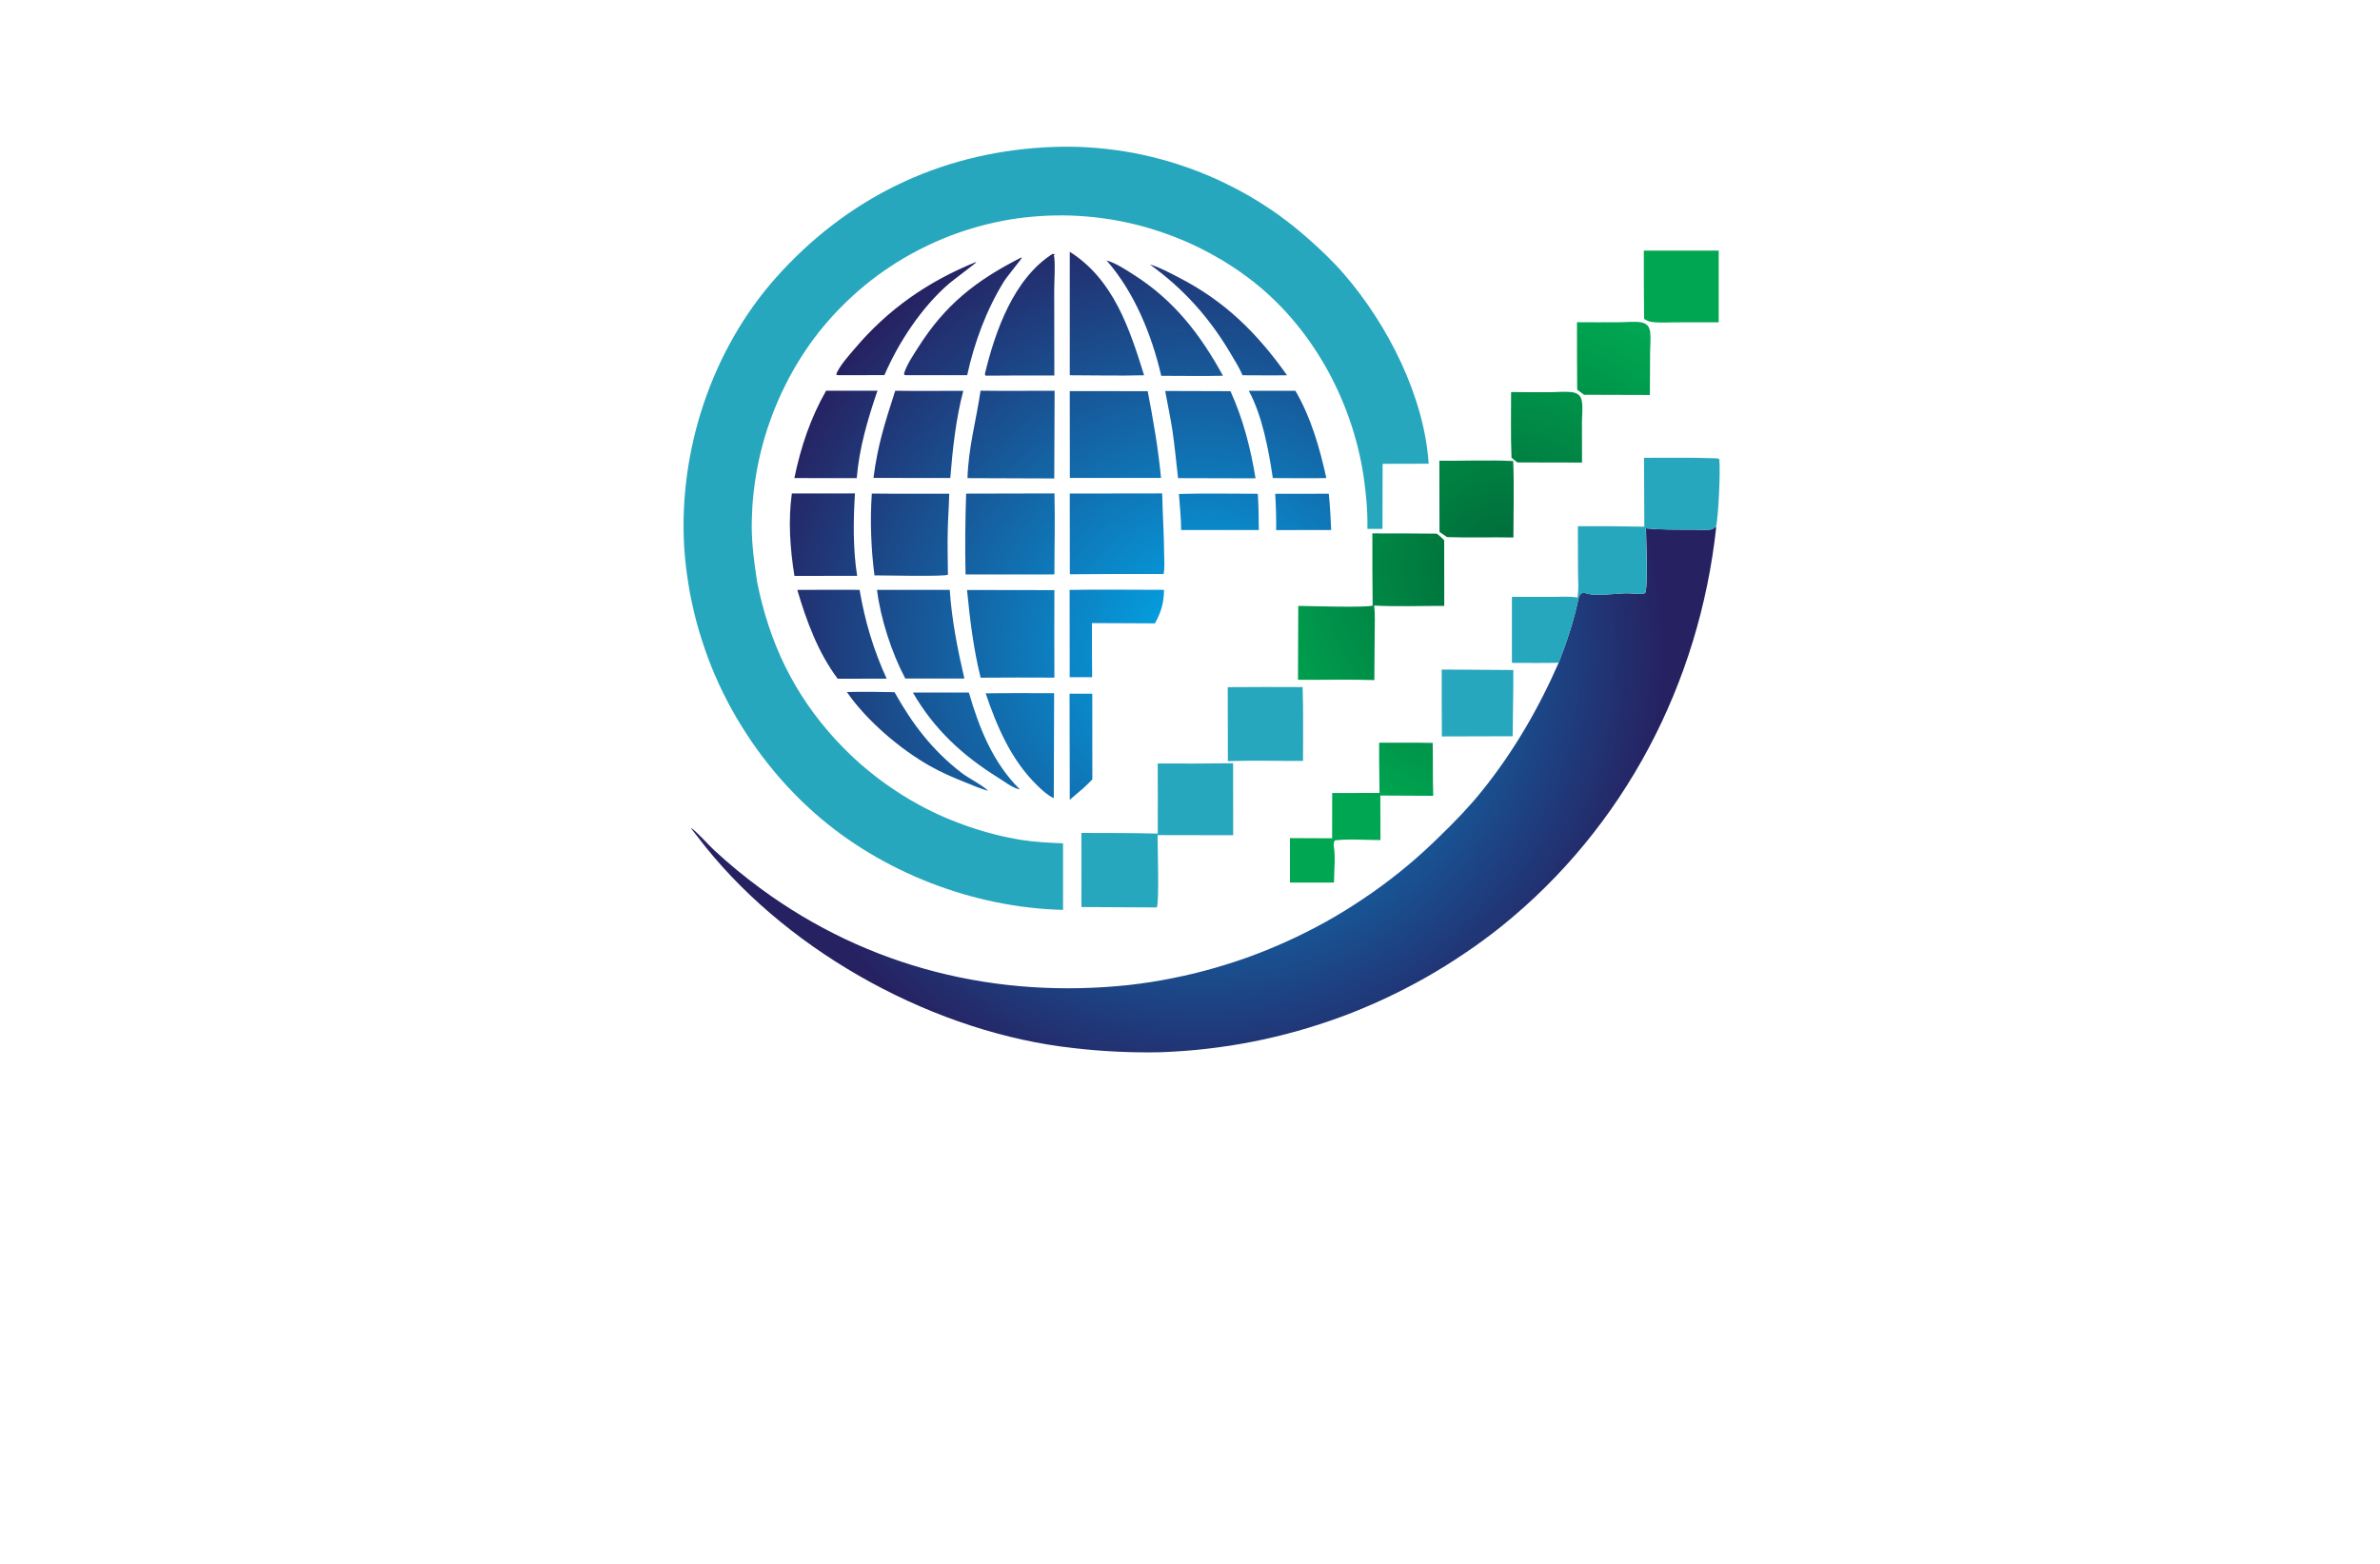 <?xml version="1.0" encoding="utf-8"?>
<!-- Generator: Adobe Illustrator 27.8.1, SVG Export Plug-In . SVG Version: 6.00 Build 0)  -->
<svg version="1.1" xmlns="http://www.w3.org/2000/svg" xmlns:xlink="http://www.w3.org/1999/xlink" x="0px" y="0px"
	 viewBox="0 0 350 230" style="enable-background:new 0 0 350 230;" xml:space="preserve">
<style type="text/css">
	.st0{fill:#00FFEC;}
	.st1{fill:#FFFFA1;}
	.st2{fill:#EFFFC2;}
	.st3{fill:#FFD366;}
	.st4{fill:#CCFF73;}
	.st5{fill:#FFECC5;}
	.st6{fill:#DEFFA4;}
	.st7{fill:#CCFBFF;}
	.st8{fill:#FFF171;}
	.st9{fill:#ADDAD0;}
	.st10{fill:#8DFFE9;}
	.st11{fill:#76DAC8;}
	.st12{fill:#006432;}
	.st13{fill:#0025FF;}
	.st14{fill:#00FF4E;}
	.st15{fill:#00FF85;}
	.st16{fill:#1E0D63;}
	.st17{fill:#FF4848;}
	.st18{fill:#00997C;}
	.st19{fill:#FF00C9;}
	.st20{fill:#00FF5B;}
	.st21{fill:#020044;}
	.st22{fill:#00FFCE;}
	.st23{fill:#00F3FF;}
	.st24{fill:#004437;}
	.st25{fill:#0019FF;}
	.st26{fill:#0031FF;}
	.st27{fill:#00D6AD;}
	.st28{fill:#9FDDFF;}
	.st29{fill:#720021;}
	.st30{fill:#CE7000;}
	.st31{fill:#205104;}
	.st32{fill:#004787;}
	.st33{fill:#FFFFFF;}
	.st34{fill:#EEB0F7;}
	.st35{fill:#004B96;}
	.st36{fill:#701000;}
	.st37{fill-rule:evenodd;clip-rule:evenodd;fill:#FFFF00;}
	.st38{fill-rule:evenodd;clip-rule:evenodd;fill:#68C7FC;}
	.st39{filter:url(#Adobe_OpacityMaskFilter);}
	.st40{fill-rule:evenodd;clip-rule:evenodd;fill:#FFFFFF;}
	
		.st41{mask:url(#earthglobe-b_00000087385483975625957440000004491752639183121025_);fill-rule:evenodd;clip-rule:evenodd;fill:#033D2B;}
	.st42{fill:#00FCFF;}
	.st43{fill:#003EF9;}
	.st44{fill:#001535;}
	.st45{fill:#003A55;}
	.st46{fill-rule:evenodd;clip-rule:evenodd;fill:url(#SVGID_1_);}
	.st47{fill-rule:evenodd;clip-rule:evenodd;fill:url(#SVGID_00000150783347078316576040000007527684123084629906_);}
	.st48{fill-rule:evenodd;clip-rule:evenodd;fill:url(#SVGID_00000047022779374946844210000010051769539434615201_);}
	.st49{fill:#1C5D77;}
	.st50{fill:url(#SVGID_00000104688089056109010820000015623099598493483928_);}
	.st51{fill:url(#SVGID_00000026159653483354681020000003046901014770115988_);}
	.st52{fill:#115A77;}
	.st53{fill:url(#SVGID_00000151502160717677318130000010358404141261957780_);}
	.st54{fill:url(#SVGID_00000063599915381154614990000013834921810170808460_);}
	.st55{fill:url(#SVGID_00000072962904298384740570000000729360242690427293_);}
	.st56{fill:url(#SVGID_00000150808229751097428190000014734059306071481738_);}
	.st57{fill:url(#SVGID_00000106129761625515761090000004190938579835609532_);}
	.st58{fill:#00ADEE;}
	.st59{fill:#003454;}
	.st60{fill:#1C75BC;}
	.st61{fill:#EC1A3D;}
	.st62{fill:#115699;}
	.st63{fill:url(#SVGID_00000051364972898920707770000003302754478770659485_);}
	.st64{fill:#1286BC;}
	.st65{fill:#CE3348;}
	.st66{fill:#15A5CF;}
	.st67{fill:url(#SVGID_00000166643792626325664860000002442847113026888108_);}
	.st68{fill:url(#SVGID_00000000934231595695854870000012729160278041122212_);}
	.st69{fill:url(#SVGID_00000122701873111635248550000013888766048325338555_);}
	.st70{fill:url(#SVGID_00000150807086836385526420000016555410456631766429_);}
	.st71{fill:url(#SVGID_00000096778147326800434760000001967532662914292913_);}
	.st72{fill:#27A7BD;}
	.st73{fill:url(#SVGID_00000003793586576662417210000011655462338722117776_);}
	.st74{fill:#0C3366;}
	.st75{fill:#296616;}
	.st76{fill:url(#SVGID_00000043444011523469966010000014353340643645895834_);}
	.st77{fill:#FEFEFE;}
	.st78{fill:url(#SVGID_00000141427012318906115700000014167937902732767139_);}
	.st79{fill:#1F2F6F;}
	.st80{fill:#E22D9E;}
	.st81{fill:#24B6D6;}
	.st82{fill:#4785DF;}
	.st83{fill:#E5A85F;}
	.st84{fill:#B993D5;}
	.st85{fill:url(#SVGID_00000080202420770879356020000006565953144178300846_);}
	.st86{fill:url(#SVGID_00000136382991420905264540000014671718068088241555_);}
	.st87{fill:#BC201C;}
	.st88{fill:#F58622;}
	.st89{fill:#0093EC;}
	.st90{fill:#EA2B1E;}
	.st91{fill:#0370B7;}
	.st92{fill:#52BEE5;}
	.st93{fill:#0C1D54;}
	.st94{fill:url(#SVGID_00000172415462621012092300000016949492856874350778_);}
	.st95{fill:#021AB0;}
	.st96{fill:url(#SVGID_00000156568067575405056940000001096115396006333860_);}
	.st97{fill:#0B5BA1;}
	.st98{fill:#03BCF6;}
	.st99{fill:#12762D;}
	.st100{fill:#04175E;}
</style>
<g id="Layer_1">
</g>
<g id="Layer_2">
</g>
<g id="Layer_3">
</g>
<g id="Layer_4">
</g>
<g id="Layer_5">
</g>
<g id="Layer_6">
</g>
<g id="Layer_7">
</g>
<g id="Layer_8">
</g>
<g id="Layer_9">
</g>
<g id="Layer_10">
</g>
<g id="Layer_11">
</g>
<g id="Layer_12">
</g>
<g id="Layer_13">
</g>
<g id="_x31_-15">
	<g>
		<radialGradient id="SVGID_1_" cx="221.225" cy="83.327" r="39.708" gradientUnits="userSpaceOnUse">
			<stop  offset="0" style="stop-color:#006838"/>
			<stop  offset="1" style="stop-color:#00A651"/>
		</radialGradient>
		<path style="fill:url(#SVGID_1_);" d="M222.22,57.66c1.95,0.02,3.89,0.03,5.84,0.02c1.03-0.01,2.23-0.14,3.24,0.02
			c0.34,0.06,0.68,0.19,0.93,0.44c0.26,0.26,0.36,0.6,0.41,0.96c0.14,0.95,0,2.03,0,2.99l0.01,5.94l-9.49-0.02
			c-0.32-0.2-0.59-0.46-0.88-0.7C222.15,64.11,222.22,60.87,222.22,57.66z M201.86,89.06l0.2,0c3.41,0.18,6.91,0.04,10.33,0.05
			l-0.01-9.66c-0.34-0.37-0.68-0.66-1.08-0.96c-3.16-0.03-6.32-0.05-9.48-0.04C201.81,81.98,201.82,85.52,201.86,89.06z
			 M231.94,57.31c0.34,0.25,0.68,0.49,1.01,0.75l9.68,0.03l0.03-6.36c0.01-0.93,0.13-1.98,0.01-2.89c-0.05-0.35-0.16-0.73-0.41-0.99
			c-0.25-0.26-0.61-0.39-0.96-0.45c-0.96-0.15-2.1-0.01-3.08-0.01c-2.1,0.01-4.21,0.02-6.31,0C231.92,50.7,231.9,54.01,231.94,57.31
			z M241.78,46.91c0.31,0.17,0.64,0.36,0.99,0.42c1.15,0.18,2.43,0.08,3.59,0.08l6.39-0.01l0-10.54l-11.01,0
			C241.75,40.21,241.73,43.56,241.78,46.91z M190.92,89.11l-0.04,10.87c3.74,0.02,7.49-0.08,11.23,0.04l0.05-6.95
			c0-1.31,0.09-2.71-0.09-4.01l-0.2,0C200.84,89.4,192.64,89.12,190.92,89.11z M211.69,78.23l1.11,0.76
			c3.25,0.12,6.51-0.01,9.76,0.06c0-3.73,0.12-7.51-0.03-11.24c-3.6-0.19-7.25-0.01-10.86-0.05L211.69,78.23z M202.87,116.62
			l-6.96,0.01l-0.01,6.66l-6.2-0.03l0,6.54l6.48,0c0.01-1.66,0.24-3.86-0.05-5.47c0.02-0.27,0.01-0.52,0.19-0.74
			c2.15-0.24,4.51-0.04,6.69-0.04l-0.02-6.55l7.78,0.04c-0.08-2.59-0.03-5.19-0.08-7.78c-2.62-0.06-5.25-0.02-7.87-0.03
			C202.79,111.68,202.85,114.15,202.87,116.62z"/>
		
			<radialGradient id="SVGID_00000016784263144773508580000002948261234720198330_" cx="177.022" cy="95.897" r="67.606" gradientUnits="userSpaceOnUse">
			<stop  offset="0" style="stop-color:#00ADEE"/>
			<stop  offset="1" style="stop-color:#262262"/>
		</radialGradient>
		<path style="fill:url(#SVGID_00000016784263144773508580000002948261234720198330_);" d="M143.47,38.56l0.1,0.02
			c-0.04,0.1-3.48,2.68-3.97,3.1c-4.03,3.46-7.44,8.62-9.54,13.49l-6.89,0.01l-0.19-0.09c0.03-0.12,0.03-0.14,0.08-0.27
			c0.57-1.2,1.77-2.53,2.64-3.55C130.58,45.49,136.47,41.39,143.47,38.56z M135.02,51.1c-0.73,1.15-1.65,2.5-2.07,3.8l0.03,0.22
			l0.17,0.06l9.08,0c1.06-4.81,2.8-9.56,5.4-13.77c0.4-0.65,2.61-3.36,2.65-3.5l-0.12-0.03C143.53,41.26,139.03,44.77,135.02,51.1z
			 M116.82,70.31l7.89,0.01l1.28,0c0.37-4.48,1.61-8.63,3.05-12.86l-7.56,0.01C119.17,61.54,117.76,65.75,116.82,70.31z
			 M116.83,84.7l9.22-0.01c-0.62-3.94-0.57-8.15-0.32-12.12l-9.28,0.01C115.89,76.58,116.19,80.72,116.83,84.7z M144.83,55.01
			l0.09,0.22l0.14,0.02c3.33-0.03,6.66-0.04,9.99-0.02l-0.02-12.56c0-1.19,0.2-4.14-0.05-5.17l0.24-0.13l-0.35,0.01l-0.01-0.09
			C149.09,40.93,146.37,48.63,144.83,55.01z M128.11,78.61c0.07,2.01,0.23,4.02,0.49,6.01c1.52,0,10.05,0.2,10.8-0.09
			c-0.02-2.24-0.08-4.48-0.02-6.71c0.04-1.74,0.18-3.47,0.21-5.21c-3.79-0.01-7.59,0.03-11.38-0.02
			C128.07,74.59,128.04,76.6,128.11,78.61z M128.45,70.29l10.02,0.01l1.28,0c0.34-4.24,0.82-8.7,1.91-12.82
			c-3.34,0-6.68,0.04-10.01-0.01C130.13,62.21,129.1,65.32,128.45,70.29z M142.28,70.32l10.97,0.04l1.79,0.01l0.05-12.9
			c-3.63,0-7.26,0.04-10.89-0.01C143.56,61.85,142.41,65.8,142.28,70.32z M141.99,84.49l13.07-0.01c0-3.96,0.11-7.95,0.01-11.91
			l-12.99,0.03C141.94,76.57,141.91,80.53,141.99,84.49z M187.53,72.62c2.63,0.01,5.25,0.01,7.88-0.01
			c0.18,1.78,0.28,3.55,0.35,5.34l-8.09,0.01C187.69,76.17,187.64,74.39,187.53,72.62z M157.32,117.62
			c0.67-0.56,1.33-1.12,1.98-1.69c0.45-0.43,0.92-0.85,1.34-1.31l-0.01-12.6l-3.34,0L157.32,117.62z M173.7,77.95l11.42,0
			c-0.01-1.78-0.03-3.55-0.15-5.33c-3.86,0.01-7.75-0.09-11.6,0.03C173.5,74.41,173.69,76.19,173.7,77.95z M136.75,112.65
			c1.69,0.96,3.45,1.71,5.25,2.43c1.08,0.44,2.2,0.92,3.32,1.23c-0.02-0.02-0.05-0.04-0.07-0.07c-1.14-1.02-2.65-1.66-3.87-2.6
			c-4.26-3.28-7.22-7.17-9.83-11.84c-2.33-0.04-4.68-0.09-7.01-0.02C127.45,105.98,132.32,110.14,136.75,112.65z M180.89,51.85
			c0.64,1.07,1.34,2.19,1.84,3.34c2.18,0,4.36,0.04,6.54,0c-4.42-6.22-9.13-10.91-16-14.42c-1.31-0.67-2.75-1.47-4.17-1.87
			C173.99,42.41,177.81,46.67,180.89,51.85z M146.8,114.38c0.85,0.53,1.99,1.41,2.95,1.67c0.08,0.02,0.15,0.04,0.23,0.05
			c-3.96-3.92-5.97-8.99-7.5-14.25l-8.23,0.01C137.37,107.26,141.56,111.12,146.8,114.38z M157.31,99.6l3.3,0
			c-0.01-2.65-0.05-5.31-0.03-7.96l2.73,0.01l6.54,0.03c0.91-1.68,1.31-3.01,1.33-4.93c-4.62,0-9.26-0.07-13.88,0.01L157.31,99.6z
			 M187.18,70.31c2.62,0,5.25,0.05,7.87,0c-0.98-4.44-2.24-8.87-4.55-12.84l-6.86,0C185.62,61.05,186.58,66.27,187.18,70.31z
			 M152.56,115.54c0.66,0.64,1.49,1.42,2.33,1.81c0.03,0.01,0.05,0.02,0.08,0.03l0.05-15.43c-3.35,0-6.72-0.03-10.07,0.02
			C146.62,106.92,148.75,111.85,152.56,115.54z M170.77,55.27c3.02,0,6.06,0.06,9.08-0.01c-3.33-6.07-7.17-11.06-13.09-14.83
			c-1.17-0.75-2.59-1.69-3.93-2.1c-0.03-0.01-0.06-0.02-0.09-0.02C166.84,43.01,169.37,49.23,170.77,55.27z M123.19,99.82l7.2-0.01
			c-1.93-4.2-3.21-8.5-3.98-13.06c-3.05,0-6.11-0.03-9.16,0.01C118.59,91.31,120.31,95.99,123.19,99.82z M157.32,55.19
			c3.64,0,7.3,0.1,10.93,0c-2.15-6.9-4.5-14.08-10.93-18.16L157.32,55.19z M133.13,99.79l8.69,0c-1-4.28-1.86-8.64-2.15-13.04
			l-10.7,0C129.5,91.01,131.12,95.99,133.13,99.79z M172.43,63.4c0.34,2.3,0.54,4.61,0.81,6.92l11.4,0.03
			c-0.72-4.42-1.83-8.73-3.69-12.82l-9.6-0.03C171.71,59.47,172.13,61.42,172.43,63.4z M144.21,99.67
			c3.62-0.03,7.23-0.03,10.85-0.01c-0.02-4.29-0.02-8.58,0-12.87l-12.85-0.02C142.63,91.1,143.16,95.44,144.21,99.67z M157.33,70.29
			l13.41,0c-0.41-4.31-1.14-8.51-1.96-12.76l-11.46-0.01L157.33,70.29z M157.33,84.46c4.6-0.04,9.19-0.05,13.79-0.04
			c0.18-0.9,0.09-1.95,0.08-2.86c-0.02-3-0.23-5.99-0.29-8.99l-13.59,0.02L157.33,84.46z M241.92,87.24
			c-0.89,0.22-1.87-0.01-2.79,0.01c-1.45,0.03-4.76,0.5-6.05-0.05c-0.33,0.01-0.46-0.03-0.7,0.23c-0.16,0.17-0.25,0.55-0.29,0.77
			c-0.64,3.11-1.72,6.3-2.87,9.26c-2.99,6.82-6.67,13.15-11.35,18.95c-1.88,2.33-4,4.51-6.15,6.59c-0.38,0.38-0.77,0.75-1.16,1.12
			c-0.39,0.37-0.78,0.73-1.18,1.1c-0.4,0.36-0.8,0.72-1.2,1.07c-0.4,0.35-0.81,0.7-1.23,1.05c-0.41,0.34-0.83,0.68-1.25,1.02
			c-0.42,0.34-0.84,0.67-1.27,0.99c-0.43,0.33-0.86,0.65-1.29,0.97c-0.43,0.32-0.87,0.63-1.31,0.94c-0.44,0.31-0.88,0.61-1.33,0.91
			c-0.45,0.3-0.89,0.59-1.35,0.89c-0.45,0.29-0.91,0.58-1.36,0.86c-0.46,0.28-0.92,0.56-1.38,0.83c-0.46,0.27-0.93,0.54-1.4,0.8
			c-0.47,0.26-0.94,0.52-1.42,0.77c-0.47,0.25-0.95,0.5-1.43,0.74c-0.48,0.24-0.96,0.48-1.45,0.71c-0.48,0.23-0.97,0.46-1.46,0.68
			c-0.49,0.22-0.98,0.44-1.47,0.65c-0.49,0.21-0.99,0.42-1.49,0.62c-0.5,0.2-1,0.4-1.5,0.59c-0.5,0.19-1.01,0.38-1.51,0.56
			c-0.51,0.18-1.01,0.36-1.52,0.52c-0.51,0.17-1.02,0.33-1.53,0.49c-0.51,0.16-1.03,0.31-1.54,0.46c-0.52,0.15-1.03,0.29-1.55,0.43
			c-0.52,0.14-1.04,0.27-1.56,0.4c-0.52,0.13-1.05,0.25-1.57,0.36c-0.52,0.12-1.05,0.23-1.58,0.33c-0.53,0.11-1.05,0.2-1.58,0.3
			c-0.53,0.09-1.06,0.18-1.59,0.27c-0.53,0.08-1.06,0.16-1.59,0.23c-0.53,0.07-1.07,0.14-1.6,0.2
			c-19.48,2.09-38.36-2.52-54.21-14.18c-2.37-1.74-4.64-3.61-6.8-5.61c-1.12-1.05-2.17-2.32-3.36-3.27l-0.02,0.1
			c0.7,0.91,1.4,1.81,2.12,2.71c12.72,15.81,33.99,27.36,54.15,29.54c2.13,0.25,4.26,0.42,6.39,0.52c2.14,0.1,4.28,0.13,6.41,0.08
			c0.57-0.02,1.13-0.05,1.69-0.08c0.56-0.03,1.13-0.07,1.69-0.11c0.56-0.04,1.13-0.09,1.69-0.14c0.56-0.05,1.13-0.11,1.69-0.18
			c0.56-0.06,1.12-0.14,1.68-0.21c0.56-0.08,1.12-0.16,1.68-0.24c0.56-0.09,1.12-0.18,1.67-0.28c0.56-0.1,1.11-0.2,1.67-0.31
			c0.55-0.11,1.11-0.22,1.66-0.34c0.55-0.12,1.1-0.25,1.65-0.38c0.55-0.13,1.1-0.27,1.65-0.41c0.55-0.14,1.09-0.29,1.64-0.44
			c0.54-0.15,1.09-0.31,1.63-0.48s1.08-0.33,1.62-0.51c0.54-0.17,1.07-0.35,1.61-0.54c0.53-0.19,1.07-0.38,1.6-0.57
			c0.53-0.2,1.06-0.4,1.58-0.6c0.53-0.21,1.05-0.42,1.57-0.64c0.52-0.22,1.04-0.44,1.56-0.67c0.52-0.23,1.03-0.46,1.55-0.7
			c0.51-0.24,1.02-0.48,1.53-0.73c0.51-0.25,1.01-0.5,1.52-0.76c0.5-0.26,1-0.52,1.5-0.79c0.5-0.27,0.99-0.54,1.49-0.82
			c0.49-0.28,0.98-0.56,1.47-0.85c0.49-0.29,0.97-0.58,1.45-0.88s0.96-0.6,1.43-0.91c0.47-0.31,0.95-0.62,1.42-0.94
			c0.47-0.32,0.93-0.64,1.4-0.96c0.46-0.33,0.92-0.66,1.38-0.99c0.46-0.34,0.91-0.67,1.36-1.02s0.89-0.69,1.34-1.05
			c18.05-14.53,29.06-35.7,31.56-58.64l-0.08-0.11l0.02,0.15l-0.1-0.18c-0.22,0.26-0.33,0.4-0.68,0.44c-0.83,0.1-1.76,0.01-2.6,0.01
			c-2.29,0-4.61,0.03-6.88-0.19C242.06,79.04,242.4,86.48,241.92,87.24z"/>
		<path class="st72" d="M222.34,87.78l6.03,0c1.16,0,2.46-0.1,3.61,0.1l0.12,0.33c-0.64,3.11-1.72,6.3-2.87,9.26
			c-2.29,0.06-4.6,0.02-6.89,0.02L222.34,87.78z M212.04,108.31l10.41-0.03c0.02-3.24,0.12-6.49,0.1-9.74l-10.53-0.07
			C212.01,101.75,212.02,105.03,212.04,108.31z M241.81,77.46c-3.25-0.07-6.51-0.09-9.77-0.07l0.02,6.88c0,1.15,0.14,2.5-0.09,3.61
			l0.12,0.33c0.03-0.22,0.12-0.6,0.29-0.77c0.24-0.26,0.37-0.23,0.7-0.23c1.29,0.56,4.6,0.08,6.05,0.05
			c0.92-0.02,1.9,0.21,2.79-0.01c0.47-0.76,0.13-8.21,0.11-9.54c2.28,0.22,4.6,0.2,6.88,0.19c0.84,0,1.77,0.09,2.6-0.01
			c0.35-0.04,0.46-0.18,0.68-0.44l0.1,0.18l-0.02-0.15l0.08,0.11c0.37-1.67,0.67-8.35,0.49-10.06c-0.29-0.17-0.66-0.13-0.99-0.14
			c-3.35-0.12-6.73-0.05-10.08-0.06L241.81,77.46z M180.57,111.94c3.68-0.13,7.37-0.01,11.05-0.03c0-3.62,0.06-7.25-0.06-10.86
			c-3.67-0.02-7.34-0.02-11.01,0.01L180.57,111.94z M170.25,112.29c3.7,0.02,7.39,0.01,11.09-0.04l0.01,10.59l-11.12-0.02
			c-0.01,1.46,0.28,10.02-0.12,10.64l-11.07-0.06l-0.01-10.9c3.74,0.02,7.49-0.01,11.23,0.1
			C170.29,119.16,170.25,115.72,170.25,112.29z M153.48,21.68c0.04,0,0.08-0.01,0.12-0.01c0.44-0.03,0.87-0.05,1.31-0.06
			c0.44-0.01,0.87-0.02,1.31-0.03c0.44,0,0.87,0,1.31,0c0.44,0.01,0.87,0.02,1.31,0.03c0.44,0.02,0.87,0.04,1.31,0.07
			c0.44,0.03,0.87,0.06,1.3,0.1c0.43,0.04,0.87,0.08,1.3,0.13c0.43,0.05,0.87,0.1,1.3,0.16c0.43,0.06,0.86,0.12,1.29,0.19
			c0.43,0.07,0.86,0.14,1.29,0.22c0.43,0.08,0.86,0.17,1.28,0.26c0.43,0.09,0.85,0.19,1.28,0.29c0.42,0.1,0.85,0.21,1.27,0.32
			c0.42,0.11,0.84,0.23,1.26,0.35c0.42,0.12,0.84,0.25,1.25,0.38c0.42,0.13,0.83,0.27,1.24,0.41c0.41,0.14,0.82,0.29,1.23,0.44
			c0.41,0.15,0.82,0.31,1.22,0.47s0.81,0.33,1.21,0.5c0.4,0.17,0.8,0.35,1.2,0.53c0.4,0.18,0.79,0.37,1.18,0.56
			c0.39,0.19,0.78,0.39,1.17,0.59s0.77,0.4,1.16,0.61c0.38,0.21,0.76,0.42,1.14,0.64c0.38,0.22,0.75,0.44,1.12,0.67
			c0.37,0.23,0.74,0.46,1.11,0.7c0.37,0.24,0.73,0.48,1.09,0.72c0.36,0.25,0.72,0.5,1.07,0.75c0.35,0.25,0.71,0.51,1.05,0.78
			c0.35,0.26,0.69,0.53,1.03,0.8c0.34,0.27,0.68,0.55,1.01,0.83c0.34,0.28,0.67,0.56,0.99,0.85c1.94,1.7,3.81,3.47,5.5,5.43
			c6.4,7.41,11.76,17.95,12.41,27.84l-6.77,0.02l-0.02,9.56l-2.22,0.01c0.05-2.54-0.18-5.14-0.55-7.65
			c-1.68-11.39-7.8-22.49-17.11-29.39c-0.3-0.22-0.6-0.44-0.91-0.66c-0.3-0.21-0.61-0.43-0.92-0.63c-0.31-0.21-0.62-0.41-0.94-0.61
			c-0.31-0.2-0.63-0.4-0.95-0.59c-0.32-0.19-0.64-0.38-0.97-0.56c-0.32-0.18-0.65-0.36-0.98-0.54c-0.33-0.18-0.66-0.35-0.99-0.52
			c-0.33-0.17-0.67-0.33-1-0.49c-0.34-0.16-0.68-0.32-1.02-0.47c-0.34-0.15-0.68-0.3-1.03-0.44c-0.34-0.14-0.69-0.28-1.04-0.42
			c-0.35-0.14-0.7-0.27-1.05-0.39c-0.35-0.13-0.7-0.25-1.06-0.37c-0.35-0.12-0.71-0.23-1.06-0.34c-0.36-0.11-0.71-0.21-1.07-0.32
			c-0.36-0.1-0.72-0.2-1.08-0.29c-0.36-0.09-0.72-0.18-1.09-0.26c-0.36-0.08-0.73-0.16-1.09-0.24c-0.37-0.07-0.73-0.14-1.1-0.21
			c-0.37-0.07-0.73-0.13-1.1-0.18c-0.37-0.06-0.74-0.11-1.11-0.16c-0.37-0.05-0.74-0.09-1.11-0.13c-0.37-0.04-0.74-0.07-1.11-0.1
			c-0.37-0.03-0.74-0.05-1.12-0.08c-0.37-0.02-0.74-0.04-1.12-0.05c-0.37-0.01-0.75-0.02-1.12-0.02c-0.37,0-0.75,0-1.12,0.01
			c-0.37,0.01-0.75,0.02-1.12,0.03c-0.37,0.02-0.74,0.04-1.12,0.06c-0.37,0.02-0.74,0.05-1.11,0.09c-0.37,0.03-0.74,0.07-1.11,0.11
			c-0.37,0.04-0.74,0.09-1.11,0.14c-0.37,0.05-0.74,0.11-1.11,0.17c-0.37,0.06-0.73,0.13-1.1,0.2c-0.37,0.07-0.73,0.15-1.1,0.23
			c-0.36,0.08-0.73,0.16-1.09,0.25c-0.36,0.09-0.72,0.18-1.08,0.28c-0.36,0.1-0.72,0.2-1.08,0.31s-0.71,0.22-1.07,0.33
			c-0.35,0.12-0.71,0.23-1.06,0.36c-0.35,0.12-0.7,0.25-1.05,0.38c-0.35,0.13-0.7,0.27-1.04,0.41c-0.35,0.14-0.69,0.29-1.03,0.44
			c-0.34,0.15-0.68,0.3-1.02,0.46c-0.34,0.16-0.67,0.32-1.01,0.49c-0.33,0.17-0.67,0.34-1,0.51c-0.33,0.17-0.66,0.35-0.98,0.53
			c-0.33,0.18-0.65,0.37-0.97,0.56c-0.32,0.19-0.64,0.38-0.96,0.58c-0.32,0.2-0.63,0.4-0.94,0.61c-0.31,0.21-0.62,0.42-0.93,0.63
			c-0.31,0.21-0.61,0.43-0.91,0.65c-0.3,0.22-0.6,0.45-0.89,0.67c-0.3,0.23-0.59,0.46-0.88,0.7c-0.29,0.24-0.58,0.47-0.86,0.72
			c-0.28,0.24-0.56,0.49-0.84,0.74c-0.28,0.25-0.55,0.5-0.82,0.76c-0.27,0.26-0.54,0.52-0.8,0.78c-0.26,0.26-0.53,0.53-0.79,0.8
			c-0.26,0.27-0.51,0.54-0.77,0.82c-0.25,0.28-0.5,0.55-0.74,0.84c-0.24,0.28-0.49,0.57-0.72,0.85c-0.24,0.29-0.47,0.58-0.7,0.87
			c-0.23,0.29-0.46,0.59-0.68,0.89c-0.18,0.25-0.36,0.5-0.54,0.75c-0.18,0.25-0.35,0.5-0.52,0.76c-0.17,0.26-0.34,0.51-0.51,0.77
			c-0.17,0.26-0.33,0.52-0.49,0.78c-0.16,0.26-0.32,0.53-0.48,0.79c-0.16,0.26-0.31,0.53-0.46,0.8c-0.15,0.27-0.3,0.54-0.45,0.81
			c-0.15,0.27-0.29,0.54-0.43,0.82c-0.14,0.27-0.28,0.55-0.41,0.83c-0.14,0.28-0.27,0.55-0.4,0.83c-0.13,0.28-0.26,0.56-0.38,0.84
			c-0.12,0.28-0.25,0.56-0.36,0.85c-0.12,0.28-0.23,0.57-0.35,0.86c-0.11,0.29-0.22,0.57-0.33,0.86c-0.11,0.29-0.21,0.58-0.31,0.87
			c-0.1,0.29-0.2,0.58-0.3,0.87c-0.1,0.29-0.19,0.59-0.28,0.88c-0.09,0.29-0.18,0.59-0.26,0.89c-0.08,0.3-0.17,0.59-0.24,0.89
			c-0.08,0.3-0.15,0.6-0.23,0.9c-0.07,0.3-0.14,0.6-0.21,0.9c-0.07,0.3-0.13,0.6-0.19,0.9c-0.06,0.3-0.12,0.6-0.17,0.91
			c-0.05,0.3-0.11,0.61-0.15,0.91c-0.05,0.3-0.09,0.61-0.14,0.91c-0.04,0.3-0.08,0.61-0.12,0.92c-0.04,0.31-0.07,0.61-0.1,0.92
			c-0.03,0.31-0.06,0.61-0.08,0.92c-0.02,0.31-0.04,0.61-0.06,0.92c-0.02,0.31-0.03,0.61-0.04,0.92c-0.01,0.31-0.02,0.62-0.03,0.92
			c-0.01,0.31-0.01,0.62-0.01,0.92c0.02,2.7,0.39,5.35,0.79,8.02c1.79,8.93,5.38,16.51,11.6,23.26c0.22,0.24,0.45,0.48,0.68,0.72
			c0.23,0.24,0.46,0.47,0.69,0.7c0.23,0.23,0.47,0.46,0.7,0.69c0.24,0.23,0.48,0.45,0.72,0.68c0.24,0.22,0.49,0.44,0.73,0.66
			c0.25,0.22,0.5,0.43,0.75,0.64c0.25,0.21,0.5,0.42,0.76,0.63c0.26,0.21,0.51,0.41,0.77,0.61c0.26,0.2,0.52,0.4,0.79,0.6
			c0.26,0.2,0.53,0.39,0.8,0.58c0.27,0.19,0.54,0.38,0.81,0.56c0.27,0.18,0.55,0.37,0.82,0.55c0.28,0.18,0.55,0.36,0.83,0.53
			c0.28,0.17,0.56,0.34,0.84,0.51c0.28,0.17,0.57,0.33,0.85,0.49c0.29,0.16,0.57,0.32,0.86,0.48c0.29,0.16,0.58,0.31,0.87,0.46
			c0.29,0.15,0.59,0.3,0.88,0.44c0.3,0.14,0.59,0.28,0.89,0.42c0.3,0.14,0.6,0.27,0.9,0.4c0.3,0.13,0.6,0.26,0.91,0.38
			c0.3,0.12,0.61,0.25,0.92,0.36c0.31,0.12,0.61,0.23,0.92,0.35c0.31,0.11,0.62,0.22,0.93,0.33c0.31,0.11,0.62,0.21,0.94,0.31
			c0.31,0.1,0.63,0.19,0.94,0.29c0.32,0.09,0.63,0.18,0.95,0.27c0.32,0.09,0.64,0.17,0.95,0.25c0.32,0.08,0.64,0.15,0.96,0.23
			c0.32,0.07,0.64,0.14,0.96,0.21c0.32,0.07,0.64,0.13,0.97,0.19c0.32,0.06,0.65,0.11,0.97,0.17c2.04,0.32,4.07,0.42,6.13,0.5
			l0,9.79c-13.18-0.32-26.7-5.53-36.58-14.28c-0.35-0.31-0.69-0.62-1.03-0.94c-0.34-0.32-0.67-0.64-1.01-0.96
			c-0.33-0.32-0.66-0.65-0.98-0.99c-0.32-0.33-0.64-0.67-0.96-1.01s-0.63-0.69-0.93-1.03c-0.31-0.35-0.61-0.7-0.91-1.06
			c-0.3-0.36-0.59-0.71-0.88-1.08c-0.29-0.36-0.57-0.73-0.86-1.1c-0.28-0.37-0.56-0.74-0.83-1.12c-0.27-0.38-0.54-0.76-0.8-1.14
			c-0.26-0.38-0.52-0.77-0.77-1.16c-0.25-0.39-0.5-0.78-0.75-1.18c-0.24-0.4-0.48-0.79-0.72-1.19c-0.23-0.4-0.46-0.8-0.69-1.21
			c-0.22-0.41-0.44-0.82-0.66-1.23c-0.21-0.41-0.42-0.83-0.63-1.24c-0.2-0.42-0.4-0.84-0.6-1.26c-0.19-0.42-0.38-0.85-0.57-1.27
			c-0.18-0.43-0.36-0.86-0.54-1.29s-0.34-0.86-0.5-1.3c-0.16-0.43-0.32-0.87-0.47-1.31c-0.15-0.44-0.3-0.88-0.44-1.32
			c-0.14-0.44-0.28-0.89-0.41-1.33c-0.13-0.45-0.26-0.89-0.38-1.34c-0.12-0.45-0.23-0.9-0.34-1.35c-0.11-0.45-0.21-0.9-0.31-1.36
			c-0.1-0.45-0.19-0.91-0.28-1.36c-0.09-0.46-0.17-0.91-0.24-1.37c-0.08-0.46-0.15-0.92-0.21-1.38c-0.06-0.46-0.12-0.92-0.18-1.38
			c-0.05-0.46-0.1-0.92-0.14-1.39c-0.04-0.46-0.08-0.93-0.11-1.39c-0.85-14.2,4.01-28.98,13.48-39.65
			C124.49,29.19,137.98,22.6,153.48,21.68z"/>
	</g>
</g>
<g id="Layer_15">
</g>
</svg>
